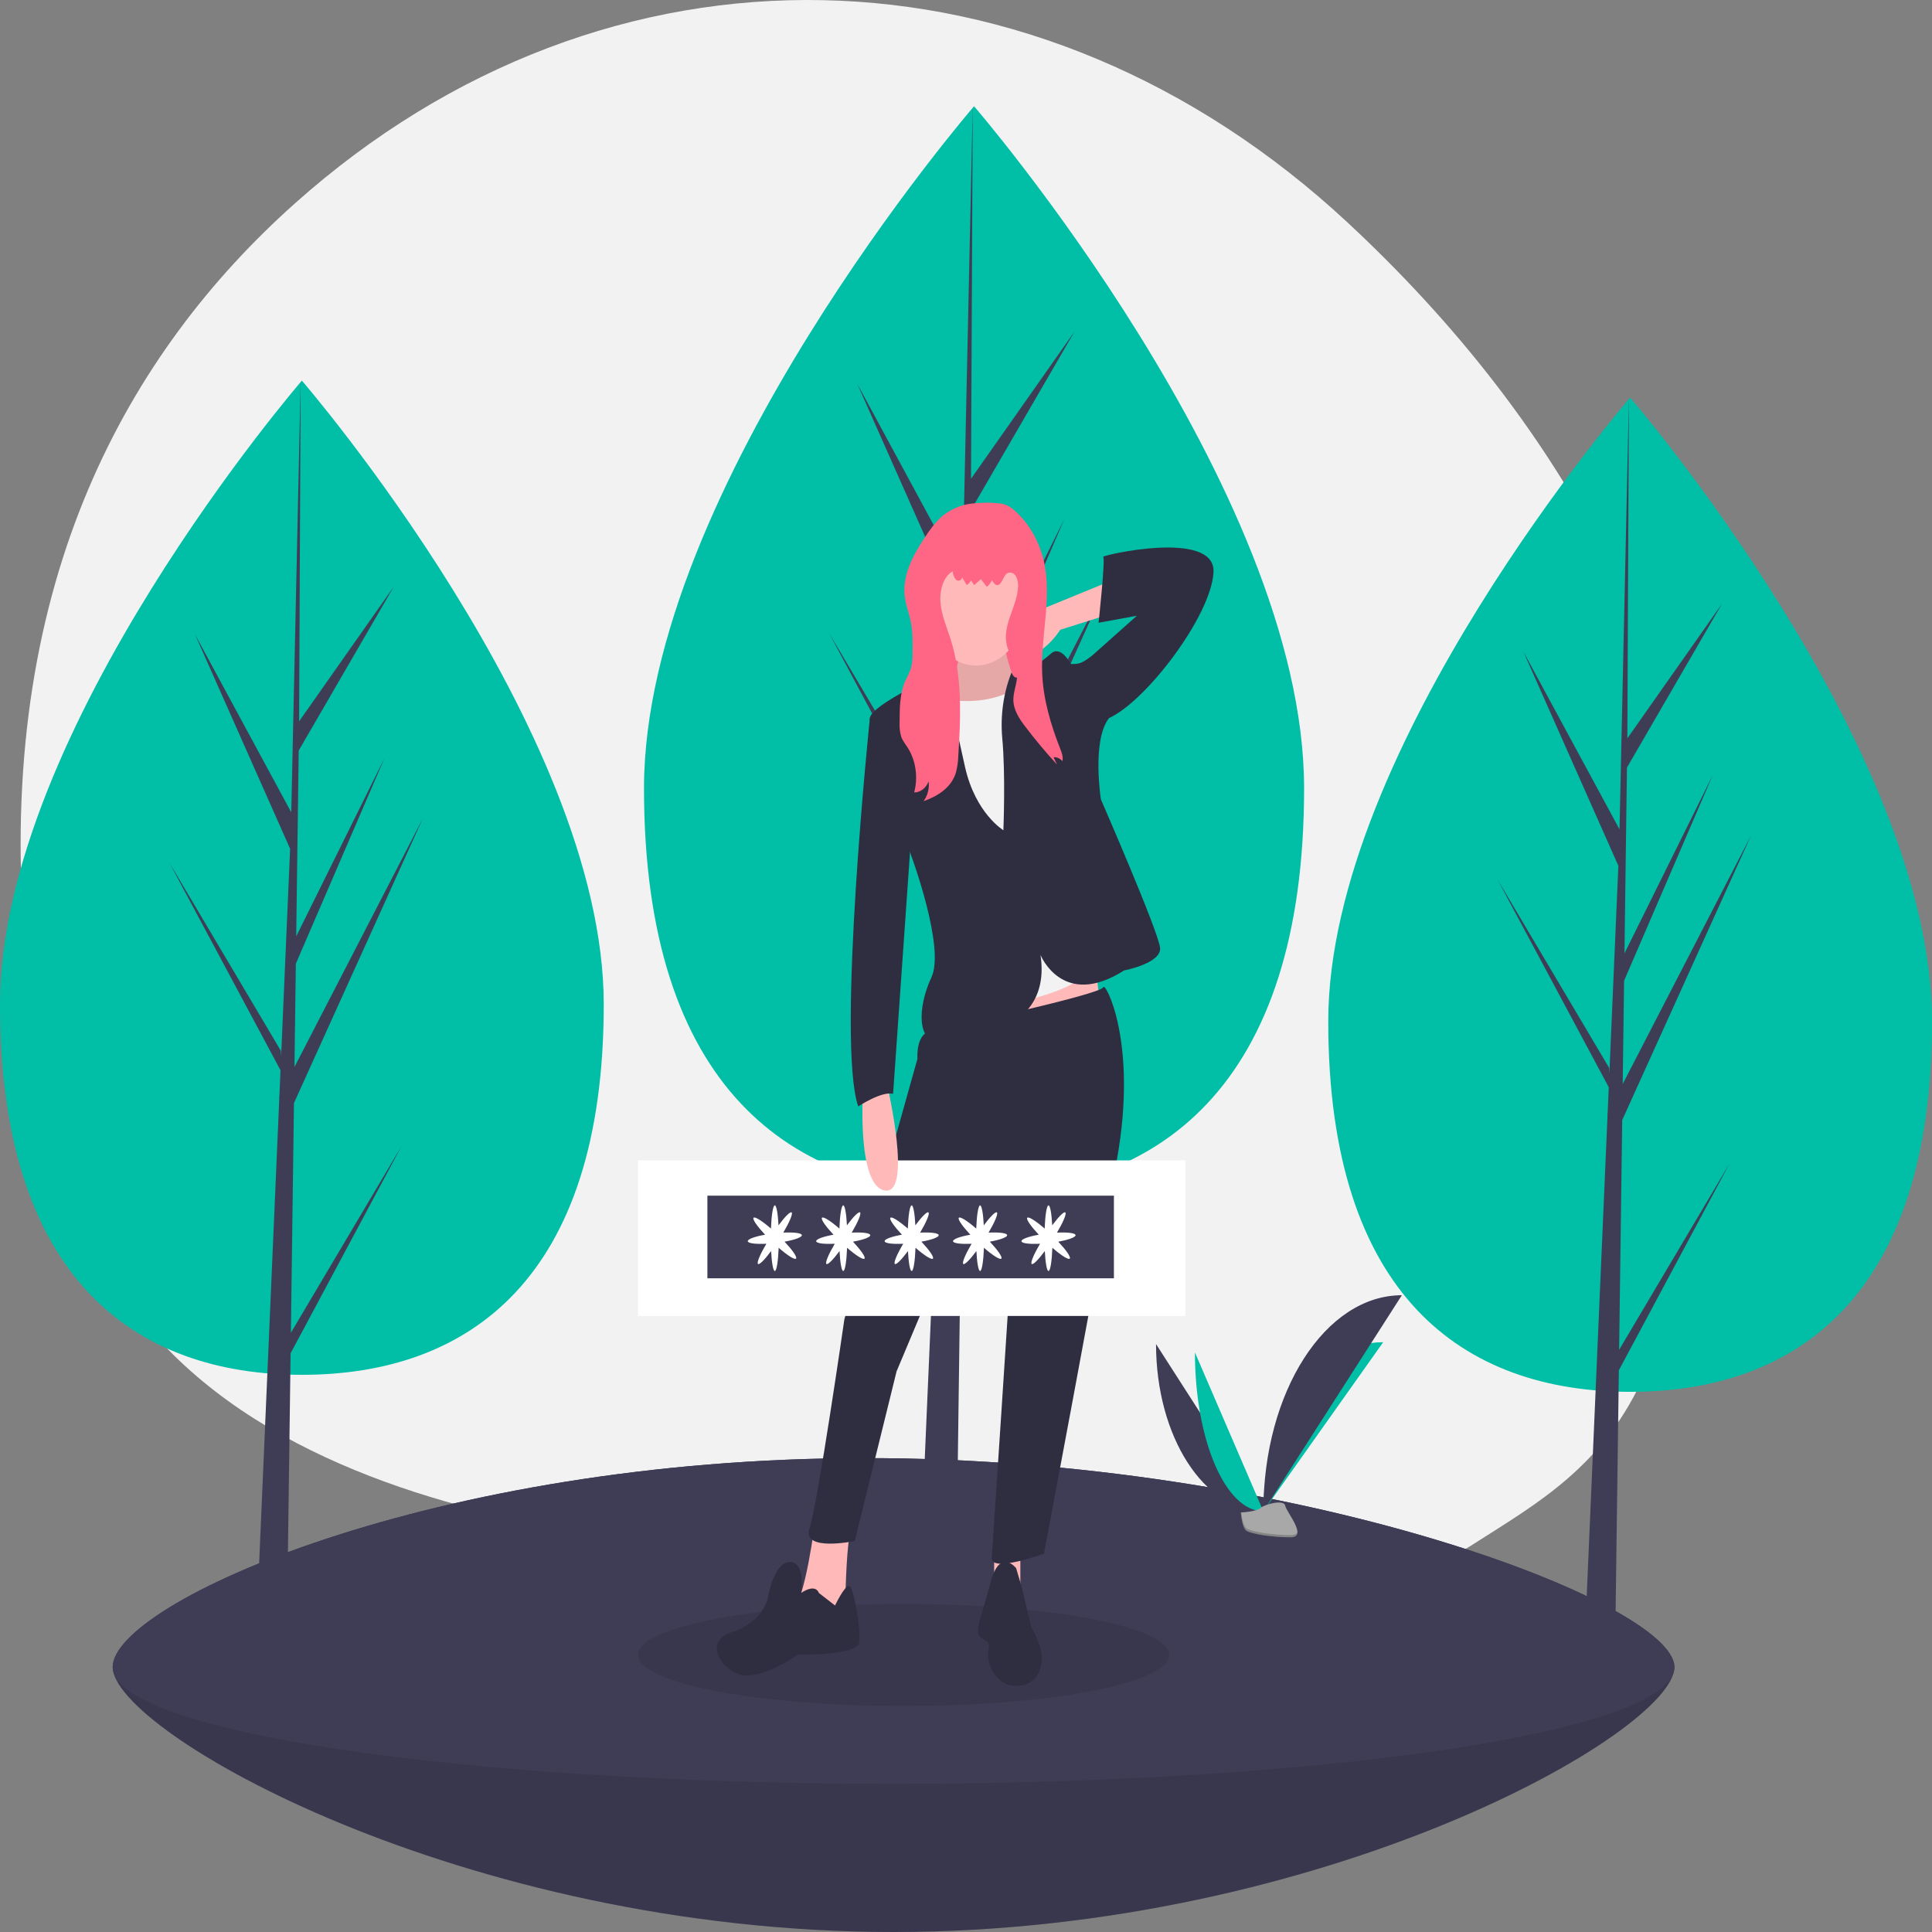 <svg width="450" height="450" viewBox="0 0 450 450" fill="none" xmlns="http://www.w3.org/2000/svg">
<rect x="0" y="0" width="450" height="450" fill="#808080" stroke="none"/>
<g clip-path="url(#clip0_65_6)">
<path d="M397.88 257.238C395.409 282.795 390.277 303.314 383.231 319.679C373.856 341.483 357.82 350.268 343.495 359.461C339.356 362.112 335.052 364.372 330.623 366.219C304.556 377.144 275.381 374.246 252.464 368.478C236.39 364.429 220.074 361.938 203.672 361.029C198.994 360.774 194.311 360.648 189.623 360.649C182.395 360.661 52.247 363.644 20.559 286.174C12.736 267.064 7.373 243.72 5.447 215.265C-0.005 134.818 29.958 81.983 68.606 47.448C141.717 -17.88 241.931 -15.14 313.964 51.908C361.945 96.57 406.87 164.162 397.88 257.238Z" fill="#F2F2F2"/>
<path d="M140.625 233.947C140.625 297.893 109.145 320.22 70.312 320.22C31.48 320.22 0 297.893 0 233.947C0 170.002 70.312 88.654 70.312 88.654C70.312 88.654 140.625 170.002 140.625 233.947Z" fill="#00BFA6"/>
<path d="M67.751 310.438L68.471 256.922L98.44 190.714L68.584 248.526L68.908 224.464L89.562 176.563L68.993 218.096L69.576 174.817L91.693 136.682L69.667 168.011L70.031 88.654L67.745 193.709L67.933 189.375L45.446 147.811L67.572 197.694L65.477 246.03L65.415 244.746L39.491 201.006L65.336 249.279L65.074 255.324L65.027 255.414L65.048 255.911L59.733 378.54H66.835L67.687 315.2L93.468 267.045L67.751 310.438Z" fill="#3F3D56"/>
<path d="M450 237.91C450 301.855 418.52 324.182 379.688 324.182C340.855 324.182 309.375 301.855 309.375 237.91C309.375 173.964 379.688 92.616 379.688 92.616C379.688 92.616 450 173.964 450 237.91Z" fill="#00BFA6"/>
<path d="M377.126 314.401L377.846 260.884L407.815 194.677L377.959 252.489L378.283 228.426L398.937 180.526L378.368 222.058L378.951 178.779L401.068 140.644L379.042 171.974L379.406 92.616L377.12 197.671L377.308 193.338L354.821 151.773L376.947 201.657L374.852 249.992L374.79 248.709L348.866 204.968L374.711 253.241L374.449 259.286L374.402 259.377L374.423 259.873L369.108 382.503H376.21L377.062 319.162L402.843 271.008L377.126 314.401Z" fill="#3F3D56"/>
<path d="M303.75 183.601C303.75 253.515 269.332 277.926 226.875 277.926C184.418 277.926 150 253.515 150 183.601C150 113.688 226.875 24.747 226.875 24.747C226.875 24.747 303.75 113.688 303.75 183.601Z" fill="#00BFA6"/>
<path d="M224.075 267.232L224.862 208.72L257.628 136.333L224.985 199.542L225.339 173.233L247.921 120.862L225.433 166.27L226.069 118.952L250.251 77.258L226.169 111.512L226.567 24.747L224.068 139.607L224.273 134.869L199.687 89.425L223.879 143.965L221.588 196.811L221.52 195.408L193.177 147.586L221.434 200.364L221.147 206.973L221.096 207.072L221.12 207.615L215.308 341.69H223.073L224.004 272.438L252.192 219.789L224.075 267.232Z" fill="#3F3D56"/>
<path d="M390 388.3C390 403.306 308.572 450 208.125 450C107.678 450 26.25 403.306 26.25 388.3C26.25 373.295 101.116 339.62 201.562 339.62C302.009 339.62 390 373.295 390 388.3Z" fill="#3F3D56"/>
<path opacity="0.1" d="M390 388.3C390 403.306 308.572 450 208.125 450C107.678 450 26.25 403.306 26.25 388.3C26.25 373.295 101.116 339.62 201.562 339.62C302.009 339.62 390 373.295 390 388.3Z" fill="black"/>
<path d="M390 388.3C390 403.306 308.572 415.471 208.125 415.471C107.678 415.471 26.25 403.306 26.25 388.3C26.25 373.295 101.116 339.62 201.562 339.62C302.009 339.62 390 373.295 390 388.3Z" fill="#3F3D56"/>
<path d="M269.263 313.061C269.263 334.588 280.447 352.006 294.267 352.006Z" fill="#3F3D56"/>
<path d="M294.267 352.007C294.267 330.238 306.747 312.624 322.169 312.624Z" fill="#00BFA6"/>
<path d="M278.323 315.013C278.323 335.46 285.454 352.006 294.267 352.006Z" fill="#00BFA6"/>
<path d="M294.267 352.006C294.267 324.191 308.692 301.684 326.518 301.684Z" fill="#3F3D56"/>
<path d="M289.007 352.281C289.007 352.281 292.553 352.149 293.621 351.23C294.69 350.311 299.076 349.214 299.341 350.688C299.606 352.162 304.67 358.018 300.667 358.057C296.663 358.096 291.365 357.304 290.298 356.519C289.231 355.734 289.007 352.281 289.007 352.281Z" fill="#A8A8A8"/>
<path opacity="0.2" d="M300.738 357.544C296.735 357.583 291.436 356.791 290.369 356.006C289.557 355.409 289.234 353.265 289.125 352.275C289.05 352.279 289.007 352.281 289.007 352.281C289.007 352.281 289.231 355.734 290.298 356.519C291.365 357.304 296.663 358.096 300.666 358.057C301.822 358.045 302.221 357.549 302.199 356.813C302.039 357.258 301.598 357.535 300.738 357.544Z" fill="black"/>
<path opacity="0.1" d="M210.469 397.357C244.641 397.357 272.344 392.035 272.344 385.47C272.344 378.905 244.641 373.583 210.469 373.583C176.296 373.583 148.594 378.905 148.594 385.47C148.594 392.035 176.296 397.357 210.469 397.357Z" fill="black"/>
<path d="M237.656 358.866H231.562V375.847H237.656V358.866Z" fill="#FFB9B9"/>
<path d="M238.125 129.615H214.688V180.56H238.125V129.615Z" fill="#FF6584"/>
<path d="M255.338 226.031L256.149 233.868L234.787 241.704L232.083 227.337L255.338 226.031Z" fill="#FFB9B9"/>
<path d="M223.701 150.603C223.701 150.603 223.16 156.481 222.079 156.481C220.997 156.481 217.211 158.766 217.211 158.766L216.13 164.97L223.701 170.521L236.139 168.889L239.655 162.358L236.139 158.113C236.139 158.113 233.165 150.277 234.247 148.644C235.328 147.011 223.701 150.603 223.701 150.603Z" fill="#FFB9B9"/>
<path opacity="0.1" d="M223.701 150.603C223.701 150.603 223.16 156.481 222.079 156.481C220.997 156.481 217.211 158.766 217.211 158.766L216.13 164.97L223.701 170.521L236.139 168.889L239.655 162.358L236.139 158.113C236.139 158.113 233.165 150.277 234.247 148.644C235.328 147.011 223.701 150.603 223.701 150.603Z" fill="black"/>
<path d="M189.901 354.031C189.901 354.031 187.467 373.622 184.493 374.928C181.519 376.234 195.85 378.52 195.85 378.52L196.931 371.337C196.931 371.337 197.202 358.275 198.283 356.316C199.365 354.357 189.901 354.031 189.901 354.031Z" fill="#FFB9B9"/>
<path d="M217.482 240.072C217.482 240.072 256.69 231.582 256.96 229.95C257.231 228.317 265.072 242.358 260.205 269.786C255.338 297.215 243.17 361.867 243.17 361.867C243.17 361.867 230.731 366.439 231.002 362.847C231.272 359.255 235.328 296.888 235.328 296.888L232.624 270.439L228.027 273.704L208.829 319.418L199.095 358.928C199.095 358.928 186.656 361.541 188.549 355.99C190.442 350.439 196.661 307.337 196.661 307.337L213.696 246.603C213.696 246.603 213.155 240.072 217.482 240.072Z" fill="#2F2E41"/>
<path d="M227.351 155.011C233.624 155.011 238.708 148.871 238.708 141.297C238.708 133.723 233.624 127.583 227.351 127.583C221.079 127.583 215.995 133.723 215.995 141.297C215.995 148.871 221.079 155.011 227.351 155.011Z" fill="#FFB9B9"/>
<path d="M239.114 158.44C239.114 158.44 233.706 164.644 220.997 163.011C208.288 161.379 224.512 197.95 224.512 197.95L229.65 234.848C229.65 234.848 252.363 231.582 253.175 225.378C253.986 219.174 239.114 158.44 239.114 158.44Z" fill="#F2F2F2"/>
<path d="M233.706 193.378C233.706 193.378 227.216 189.46 224.783 178.685C222.349 167.909 220.186 156.807 218.834 157.134C217.692 157.409 207.105 162.341 203.674 165.638C203.041 166.246 202.652 166.799 202.61 167.256C202.339 170.195 212.344 199.582 212.344 199.582C212.344 199.582 220.186 220.807 216.941 227.664C213.696 234.521 213.426 243.337 219.375 242.684C225.323 242.031 245.063 240.725 242.359 222.439C242.359 222.439 247.496 235.174 261.827 226.031C261.827 226.031 270.48 224.399 270.21 220.807C269.939 217.215 256.419 186.195 256.419 186.195C256.419 186.195 254.256 172.481 258.312 167.256L249.119 154.195C249.119 154.195 246.955 150.277 244.792 152.236C242.629 154.195 237.762 157.46 236.951 157.787C236.139 158.113 235.606 156.613 235.606 156.613C233.733 161.345 232.981 166.611 233.435 171.828C234.247 180.317 233.706 193.378 233.706 193.378Z" fill="#2F2E41"/>
<path d="M190.712 371.01C190.712 371.01 190.108 368.724 186.625 371.01C186.625 371.01 187.738 363.826 183.952 363.826C180.167 363.826 178.815 372.316 178.815 372.316C178.815 372.316 177.733 377.867 170.432 380.153C163.131 382.438 168.81 390.275 173.947 390.275C179.085 390.275 185.845 385.377 185.845 385.377C185.845 385.377 199.906 385.704 200.176 382.438C200.447 379.173 198.824 369.377 197.743 369.377C196.661 369.377 194.498 373.949 194.498 373.949L190.712 371.01Z" fill="#2F2E41"/>
<path d="M236.68 365.264C236.68 365.264 232.894 360.366 230.731 368.529C228.568 376.692 226.946 379.957 228.298 381.263C229.65 382.57 230.731 381.916 230.19 384.529C229.65 387.141 231.813 392.692 236.68 392.692C241.547 392.692 242.899 388.447 242.629 385.508C242.358 382.57 240.195 378.978 240.195 378.978L238.032 369.835L236.68 365.264Z" fill="#2F2E41"/>
<path d="M258.042 135.583L243.711 141.46C243.711 141.46 230.731 150.603 236.41 152.562C242.088 154.522 246.955 146.685 246.955 146.685L259.394 142.766L258.042 135.583Z" fill="#FFB9B9"/>
<path d="M219.624 120.09C217.923 121.498 216.568 123.426 215.28 125.371C212.664 129.324 210.1 134.045 210.744 139.045C210.989 140.944 211.688 142.712 212.082 144.574C212.613 147.088 212.578 149.718 212.539 152.312C212.571 153.414 212.458 154.515 212.204 155.574C211.825 156.606 211.38 157.601 210.872 158.548C209.57 161.478 209.538 164.958 209.537 168.283C209.474 169.402 209.6 170.525 209.907 171.584C210.263 172.583 210.925 173.367 211.474 174.23C212.384 175.687 212.991 177.387 213.244 179.186C213.498 180.985 213.39 182.832 212.931 184.571C213.636 184.574 214.328 184.335 214.925 183.88C215.522 183.426 216 182.775 216.301 182.004C216.395 182.833 216.336 183.676 216.128 184.474C215.92 185.272 215.569 186.004 215.1 186.619C218.195 185.508 221.513 183.635 222.643 179.982C222.974 178.741 223.161 177.45 223.198 176.147C223.799 166.984 224.143 157.478 221.421 148.894C220.55 146.148 219.366 143.489 219.074 140.57C218.782 137.65 219.674 134.276 221.895 133.071C221.947 133.818 222.222 134.517 222.669 135.038C223.163 135.481 224.077 135.203 224.086 134.46L225.159 136.264C225.571 136.02 225.922 135.65 226.178 135.19L226.914 136.278L228.478 134.904L229.836 136.673C230.359 136.313 230.776 135.765 231.029 135.105C231.321 135.633 231.682 136.212 232.205 136.269C233.344 136.393 233.58 134.21 234.575 133.53C234.942 133.333 235.356 133.303 235.741 133.444C236.125 133.585 236.455 133.887 236.671 134.297C237.081 135.14 237.231 136.131 237.093 137.095C236.681 141.585 233.508 145.681 234.449 150.054C234.978 152.512 236.759 154.484 236.894 157.019C237.001 159.045 236.015 160.961 236.03 162.991C236.048 165.37 237.409 167.391 238.738 169.147C241.102 172.273 243.592 175.253 246.205 178.086L245.398 176.381C245.775 176.345 246.153 176.408 246.508 176.565C246.863 176.723 247.186 176.971 247.454 177.294C247.686 176.313 247.301 175.292 246.938 174.371C244.764 168.858 243.009 162.989 242.747 156.891C242.382 148.415 244.906 139.808 243.307 131.543C242.387 126.916 240.243 122.777 237.199 119.754C235.72 118.283 234.599 117.402 232.683 117.24C230.542 117.016 228.388 117.036 226.25 117.301C223.887 117.573 221.614 118.529 219.624 120.09Z" fill="#FF6584"/>
<path d="M246.955 154.522C246.955 154.522 249.93 154.848 251.282 154.522C252.634 154.195 254.527 152.562 254.527 152.562L264.802 143.42L255.879 145.052C255.879 145.052 257.501 130.032 256.96 129.705C256.419 129.379 283.189 123.175 282.648 133.297C282.107 143.42 266.965 163.338 258.312 167.256L252.634 168.236L246.955 154.522Z" fill="#2F2E41"/>
<path d="M276.094 270.284H148.594V306.511H276.094V270.284Z" fill="white"/>
<path d="M259.453 278.492H164.766V297.738H259.453V278.492Z" fill="#3F3D56"/>
<path d="M186.77 287.692C186.732 287.199 184.924 286.979 182.444 287.103C183.881 284.659 184.714 282.709 184.392 282.402C184.088 282.112 182.845 283.365 181.331 285.4C181.188 282.67 180.856 280.756 180.469 280.756C180.046 280.756 179.69 283.033 179.572 286.163C177.466 284.334 175.765 283.26 175.503 283.66C175.253 284.042 176.392 285.656 178.201 287.586C175.813 288.014 174.13 288.618 174.168 289.103C174.205 289.596 176.013 289.816 178.493 289.693C177.056 292.136 176.224 294.086 176.546 294.394C176.849 294.684 178.093 293.431 179.606 291.396C179.749 294.126 180.082 296.039 180.469 296.039C180.891 296.039 181.248 293.762 181.365 290.633C183.471 292.462 185.172 293.535 185.434 293.135C185.684 292.753 184.546 291.139 182.736 289.209C185.124 288.781 186.807 288.177 186.77 287.692Z" fill="white"/>
<path d="M202.707 287.692C202.669 287.199 200.862 286.979 198.382 287.103C199.819 284.659 200.651 282.709 200.329 282.402C200.025 282.112 198.782 283.365 197.269 285.4C197.126 282.67 196.793 280.756 196.406 280.756C195.984 280.756 195.627 283.033 195.51 286.163C193.404 284.334 191.703 283.26 191.441 283.66C191.191 284.042 192.329 285.656 194.139 287.586C191.751 288.014 190.068 288.618 190.105 289.103C190.143 289.596 191.951 289.816 194.431 289.693C192.994 292.136 192.161 294.086 192.483 294.394C192.787 294.684 194.03 293.431 195.544 291.396C195.687 294.126 196.019 296.039 196.406 296.039C196.829 296.039 197.185 293.762 197.303 290.633C199.409 292.462 201.11 293.535 201.372 293.135C201.622 292.753 200.483 291.139 198.674 289.209C201.062 288.781 202.745 288.177 202.707 287.692Z" fill="white"/>
<path d="M218.645 287.692C218.607 287.199 216.799 286.979 214.319 287.103C215.756 284.659 216.589 282.709 216.267 282.402C215.963 282.112 214.72 283.365 213.206 285.4C213.063 282.67 212.731 280.756 212.344 280.756C211.921 280.756 211.564 283.033 211.447 286.163C209.341 284.334 207.64 283.26 207.378 283.66C207.128 284.042 208.267 285.656 210.076 287.586C207.688 288.014 206.005 288.618 206.043 289.103C206.08 289.596 207.888 289.816 210.368 289.693C208.931 292.136 208.099 294.086 208.421 294.394C208.724 294.684 209.968 293.431 211.481 291.396C211.624 294.126 211.957 296.039 212.344 296.039C212.766 296.039 213.123 293.762 213.24 290.633C215.346 292.462 217.047 293.535 217.309 293.135C217.559 292.753 216.421 291.139 214.611 289.209C216.999 288.781 218.682 288.177 218.645 287.692Z" fill="white"/>
<path d="M234.582 287.692C234.544 287.199 232.737 286.979 230.257 287.103C231.694 284.659 232.526 282.709 232.204 282.402C231.9 282.112 230.657 283.365 229.144 285.4C229.001 282.67 228.668 280.756 228.281 280.756C227.859 280.756 227.502 283.033 227.385 286.163C225.279 284.334 223.578 283.26 223.316 283.66C223.066 284.042 224.204 285.656 226.014 287.586C223.626 288.014 221.943 288.618 221.98 289.103C222.018 289.596 223.826 289.816 226.306 289.693C224.869 292.136 224.036 294.086 224.358 294.394C224.662 294.684 225.905 293.431 227.419 291.396C227.562 294.126 227.894 296.039 228.281 296.039C228.703 296.039 229.06 293.762 229.178 290.633C231.284 292.462 232.985 293.535 233.247 293.135C233.497 292.753 232.358 291.139 230.549 289.209C232.937 288.781 234.62 288.177 234.582 287.692Z" fill="white"/>
<path d="M250.52 287.692C250.482 287.199 248.674 286.979 246.194 287.103C247.631 284.659 248.464 282.709 248.142 282.402C247.838 282.112 246.595 283.365 245.081 285.4C244.938 282.67 244.606 280.756 244.219 280.756C243.796 280.756 243.439 283.033 243.322 286.163C241.216 284.334 239.515 283.26 239.253 283.66C239.003 284.042 240.142 285.656 241.951 287.586C239.563 288.014 237.88 288.618 237.918 289.103C237.955 289.596 239.763 289.816 242.243 289.693C240.806 292.136 239.974 294.086 240.296 294.394C240.599 294.684 241.843 293.431 243.356 291.396C243.499 294.126 243.832 296.039 244.219 296.039C244.641 296.039 244.998 293.762 245.115 290.633C247.221 292.462 248.922 293.535 249.184 293.135C249.434 292.753 248.296 291.139 246.486 289.209C248.874 288.781 250.557 288.177 250.52 287.692Z" fill="white"/>
<path d="M200.987 254.766C200.987 254.766 199.635 276.317 206.125 277.296C212.614 278.276 206.666 252.807 206.666 252.807L200.987 254.766Z" fill="#FFB9B9"/>
<path d="M204.502 166.603L202.61 167.256C202.61 167.256 194.768 243.011 199.906 257.705C199.906 257.705 205.314 254.113 208.018 254.766L212.344 193.052L204.502 166.603Z" fill="#2F2E41"/>
</g>
<defs>
<clipPath id="clip0_65_6">
<rect width="450" height="450" fill="white"/>
</clipPath>
</defs>
</svg>
